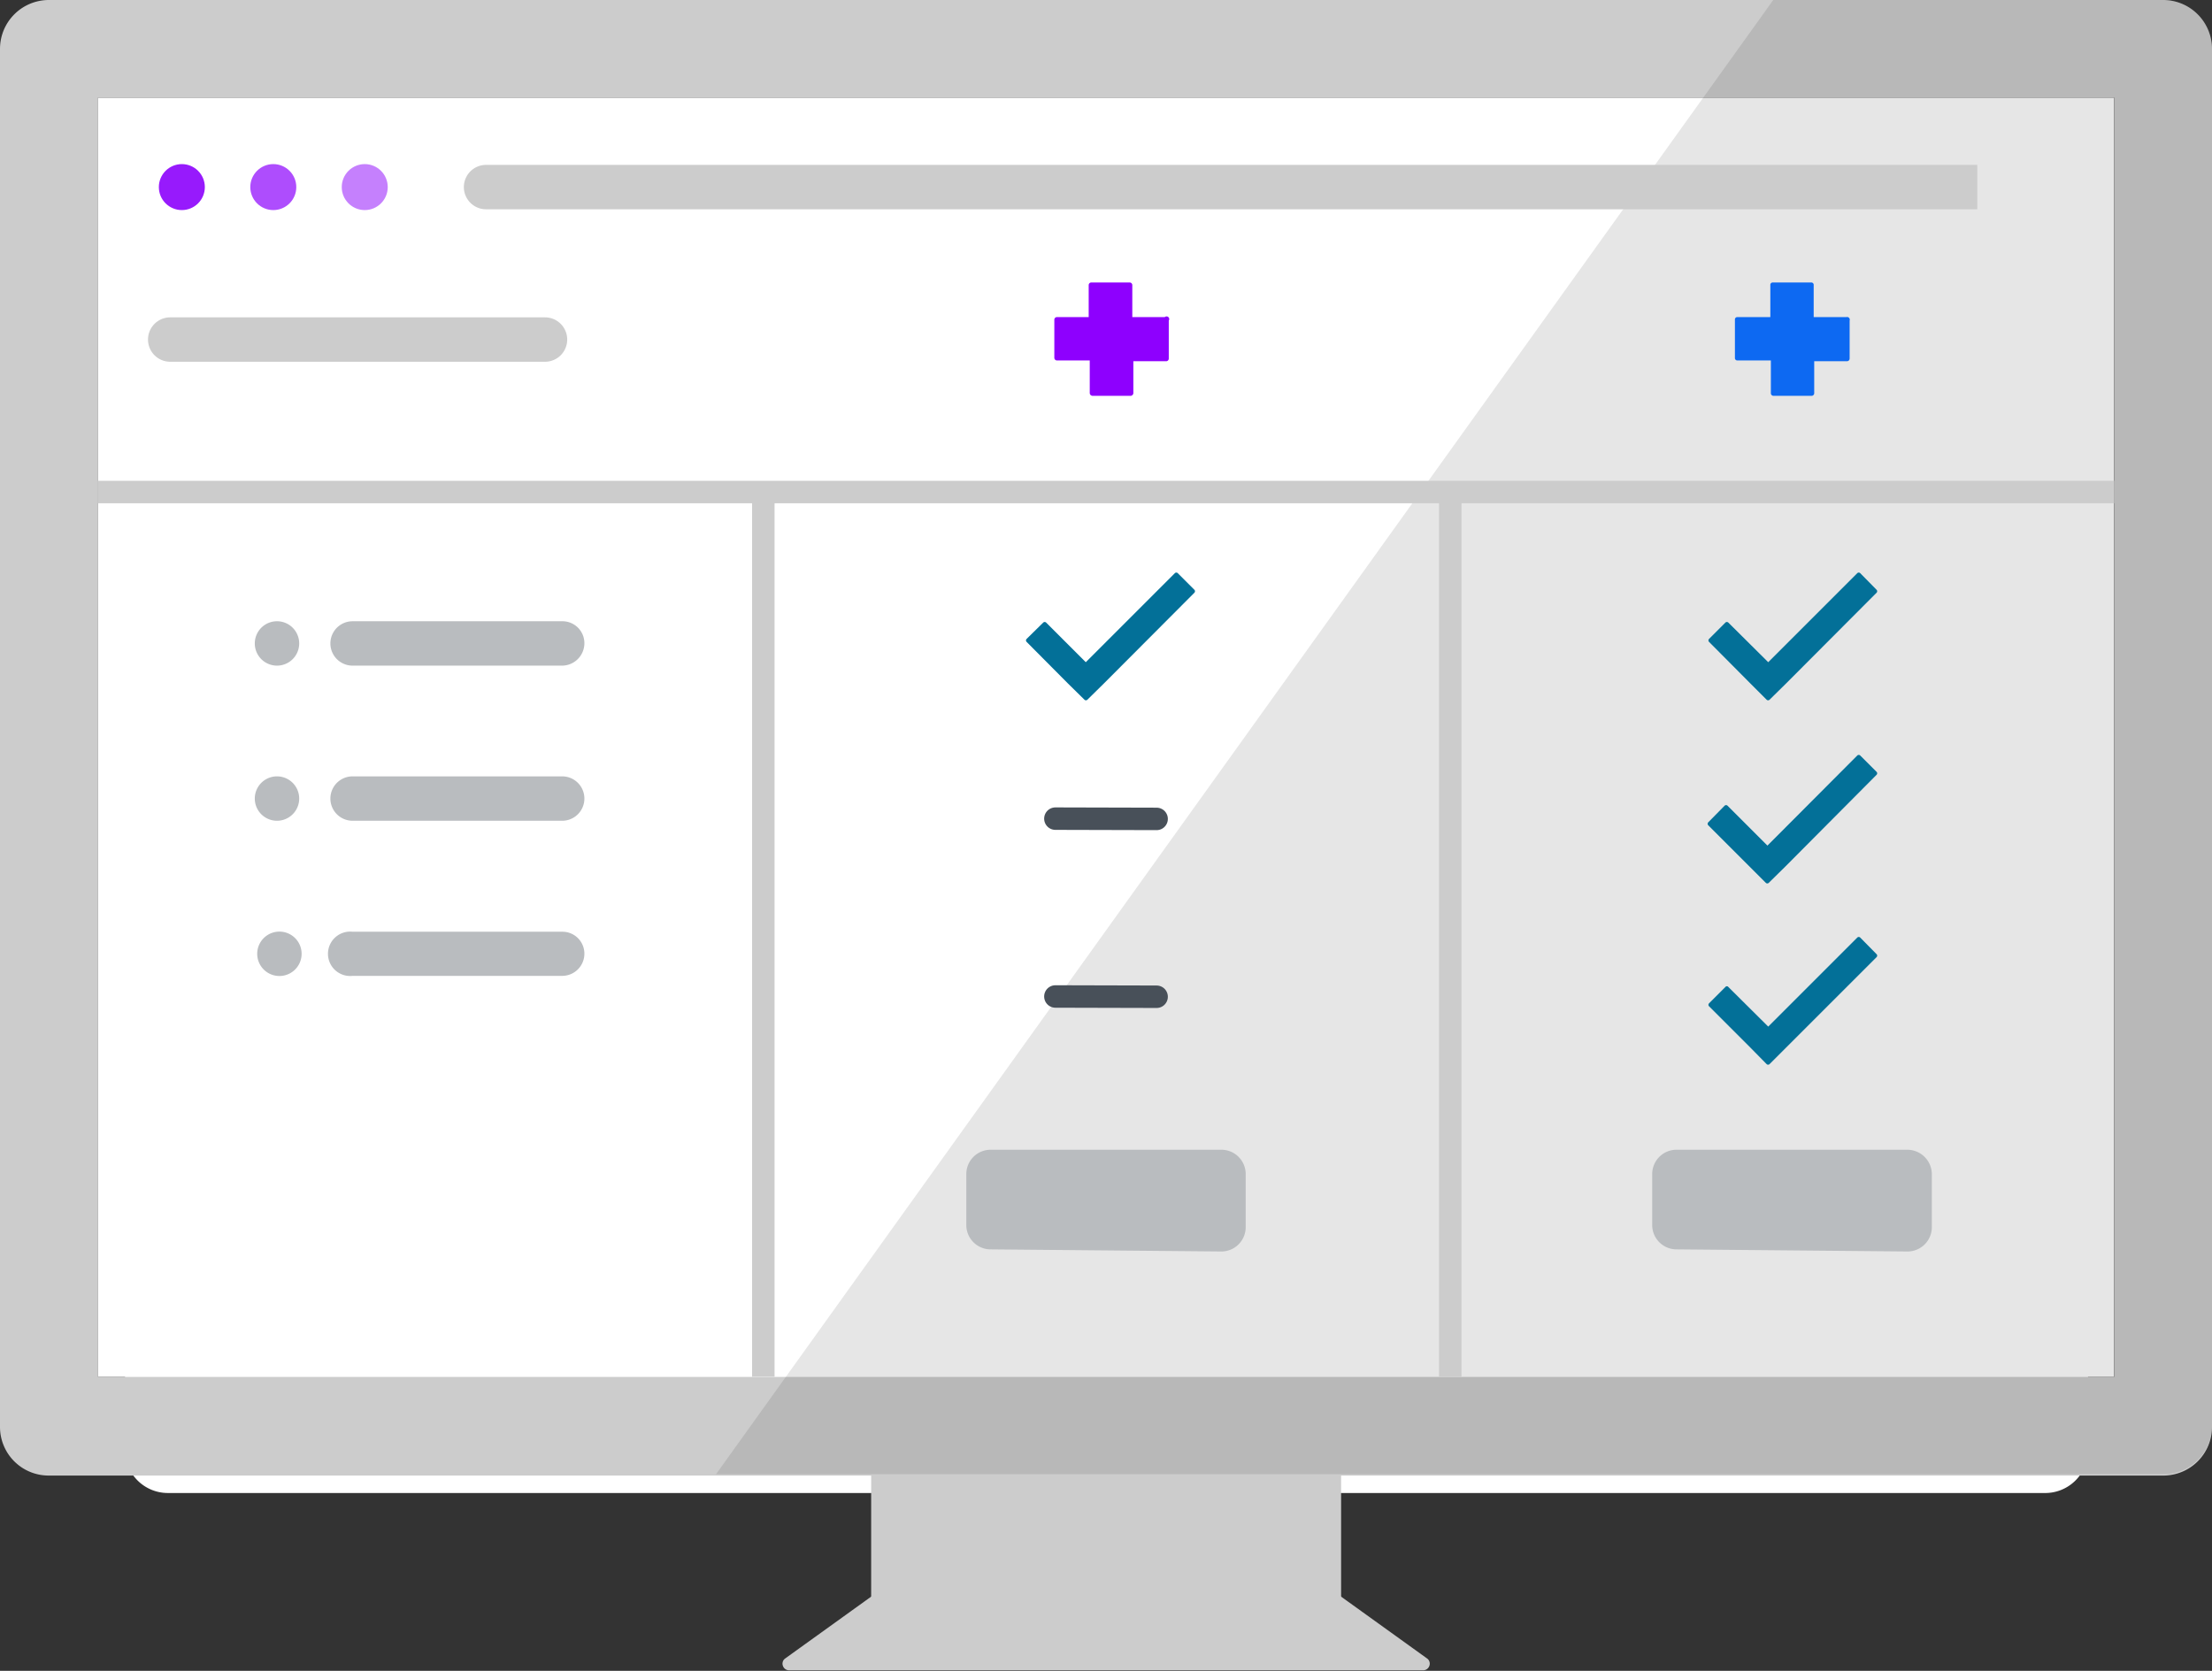 <?xml version="1.0" encoding="utf-8"?><svg id="Layer_1" data-name="Layer 1" xmlns="http://www.w3.org/2000/svg" viewBox="0 0 83.69 63.23"><rect x="0" y="0" width="83.69" height="63.23" fill="#333333" stroke="none"/><defs><style>.cls-1{fill:#fff;}.cls-2{fill:#ccc;}.cls-3{opacity:0.1;isolation:isolate;}.cls-4{fill:#037098;}.cls-5,.cls-6,.cls-7{fill:#8c02fc;}.cls-5{opacity:0.9;}.cls-6{opacity:0.7;}.cls-7{opacity:0.5;}.cls-8{fill:#b9bcbf;}.cls-10,.cls-9{fill:none;stroke-miterlimit:10;}.cls-9{stroke:#485059;stroke-linecap:round;stroke-width:0.85px;}.cls-10{stroke:#ccc;stroke-width:0.85px;}.cls-11{fill:#8e00fe;}.cls-12{fill:#0d69f2;}</style></defs><title>comparison-website</title><path class="cls-1" d="M77.34,56.5h-71a1.62,1.62,0,0,1-1.61-1.62V8.1A1.61,1.61,0,0,1,6.35,6.49h71A1.61,1.61,0,0,1,79,8.1V54.88A1.62,1.62,0,0,1,77.34,56.5Z"/><path class="cls-2" d="M80,3.7V52.1H3.7V3.7H80M81.84,0h-80A1.85,1.85,0,0,0,0,1.85V54a1.84,1.84,0,0,0,1.85,1.84h80A1.84,1.84,0,0,0,83.69,54V1.85A1.85,1.85,0,0,0,81.84,0Z"/><rect class="cls-2" x="33.08" y="55.67" width="17.53" height="6.25" rx="0.12"/><path class="cls-2" d="M50.49,55.79v6H33.21v-6H50.49m0-.25H33.21a.25.25,0,0,0-.25.25v6a.25.25,0,0,0,.25.25H50.49a.25.25,0,0,0,.25-.25v-6a.26.26,0,0,0-.25-.25Z"/><path class="cls-2" d="M29.85,63.11a.12.12,0,0,1-.11-.09.12.12,0,0,1,0-.14l3.35-2.41,17.36,0,3.42,2.43A.15.15,0,0,1,54,63a.14.14,0,0,1-.12.09Z"/><path class="cls-2" d="M50.49,60.58,53.84,63h-24l3.36-2.4H50.49m0-.25H33.21a.24.24,0,0,0-.15,0l-3.35,2.41a.24.24,0,0,0-.09.28.25.25,0,0,0,.23.17h24a.25.25,0,0,0,.23-.17.24.24,0,0,0-.09-.28l-3.35-2.41a.23.23,0,0,0-.14,0Z"/><polyline class="cls-1" points="79.99 3.7 79.99 52.1 3.7 52.1 3.7 3.7 79.99 3.7"/><path class="cls-3" d="M81.84,0H67.09l-40,55.79H81.84A1.84,1.84,0,0,0,83.69,54V1.85A1.85,1.85,0,0,0,81.84,0Z"/><path class="cls-4" d="M71,22.32l-.62-.63a.08.08,0,0,0-.11,0l-3.37,3.37-1.51-1.5a.08.08,0,0,0-.11,0l-.62.62a.08.08,0,0,0,0,.11l1.56,1.57.62.62a.08.08,0,0,0,.11,0l.63-.62L71,22.43A.08.08,0,0,0,71,22.32Z"/><path class="cls-4" d="M71,29.21l-.62-.62a.08.08,0,0,0-.11,0L66.87,32l-1.51-1.51a.08.08,0,0,0-.11,0l-.62.63a.08.08,0,0,0,0,.11l1.56,1.56.62.62a.08.08,0,0,0,.11,0l.63-.62L71,29.32A.08.08,0,0,0,71,29.21Z"/><path class="cls-4" d="M71,36.11l-.62-.63a.08.08,0,0,0-.11,0l-3.37,3.37-1.51-1.5a.07.07,0,0,0-.11,0l-.62.62a.08.08,0,0,0,0,.11l1.56,1.56.62.63a.08.08,0,0,0,.11,0l.63-.63L71,36.22A.08.08,0,0,0,71,36.11Z"/><circle class="cls-5" cx="6.88" cy="7.08" r="0.87"/><circle class="cls-6" cx="10.34" cy="7.08" r="0.87"/><circle class="cls-7" cx="13.8" cy="7.08" r="0.87"/><path class="cls-2" d="M74.81,7.92H18.39a.84.84,0,0,1,0-1.68H74.81Z"/><path class="cls-2" d="M20.62,13.69H6.44a.84.84,0,0,1,0-1.68H20.62a.84.84,0,0,1,0,1.68Z"/><path class="cls-8" d="M21.27,25.19H13.34a.84.84,0,0,1,0-1.68h7.93a.83.83,0,0,1,.84.84A.85.85,0,0,1,21.27,25.19Z"/><path class="cls-8" d="M10.48,25.19h0a.84.84,0,0,1,0-1.68h0a.84.84,0,0,1,0,1.68Z"/><path class="cls-8" d="M21.27,31.06H13.34a.84.84,0,0,1,0-1.68h7.93a.84.84,0,0,1,0,1.68Z"/><path class="cls-8" d="M10.48,31.06h0a.84.84,0,0,1,0-1.68h0a.84.84,0,0,1,0,1.68Z"/><path class="cls-8" d="M21.27,36.93H13.34a.84.84,0,1,1,0-1.67h7.93a.83.83,0,0,1,.84.83A.84.84,0,0,1,21.27,36.93Z"/><path class="cls-8" d="M10.48,36.93h0a.84.84,0,0,1,0-1.67h0a.84.84,0,1,1,0,1.67Z"/><path class="cls-8" d="M46.21,47.36l-8.73-.08a.92.92,0,0,1-.92-.92V44.43a.92.92,0,0,1,.92-.92h8.73a.92.92,0,0,1,.92.92v2A.92.92,0,0,1,46.21,47.36Z"/><line class="cls-9" x1="39.93" y1="30.98" x2="43.76" y2="30.99"/><line class="cls-9" x1="39.93" y1="37.71" x2="43.76" y2="37.72"/><path class="cls-4" d="M45.19,22.32l-.63-.63a.08.08,0,0,0-.11,0l-3.37,3.37-1.5-1.5a.08.08,0,0,0-.11,0l-.63.62a.08.08,0,0,0,0,.11l1.56,1.57.63.62a.08.08,0,0,0,.11,0l.63-.62,3.42-3.43A.08.08,0,0,0,45.19,22.32Z"/><path class="cls-8" d="M72.17,47.36l-8.74-.08a.92.92,0,0,1-.92-.92V44.43a.92.92,0,0,1,.92-.92h8.74a.93.93,0,0,1,.92.92v2A.92.92,0,0,1,72.17,47.36Z"/><line class="cls-10" x1="28.88" y1="18.62" x2="28.88" y2="52.1"/><line class="cls-10" x1="54.87" y1="18.62" x2="54.87" y2="52.1"/><line class="cls-10" x1="3.7" y1="18.62" x2="79.99" y2="18.62"/><path class="cls-11" d="M44.07,12H42.84V10.79a.1.1,0,0,0-.1-.1H41.3a.1.1,0,0,0-.11.1V12H40a.1.1,0,0,0-.11.1v1.44a.1.1,0,0,0,.11.1h1.23v1.24a.11.11,0,0,0,.11.1h1.44a.11.11,0,0,0,.1-.1V13.67h1.23a.1.1,0,0,0,.11-.1V12.13A.1.1,0,0,0,44.07,12Z"/><path class="cls-12" d="M69.86,12H68.62V10.79a.09.09,0,0,0-.1-.1H67.08a.09.09,0,0,0-.1.1V12H65.74a.09.09,0,0,0-.1.1v1.44a.09.09,0,0,0,.1.1H67v1.24a.1.1,0,0,0,.1.1h1.44a.1.1,0,0,0,.1-.1V13.67h1.24a.1.1,0,0,0,.1-.1V12.13A.1.1,0,0,0,69.86,12Z"/></svg>